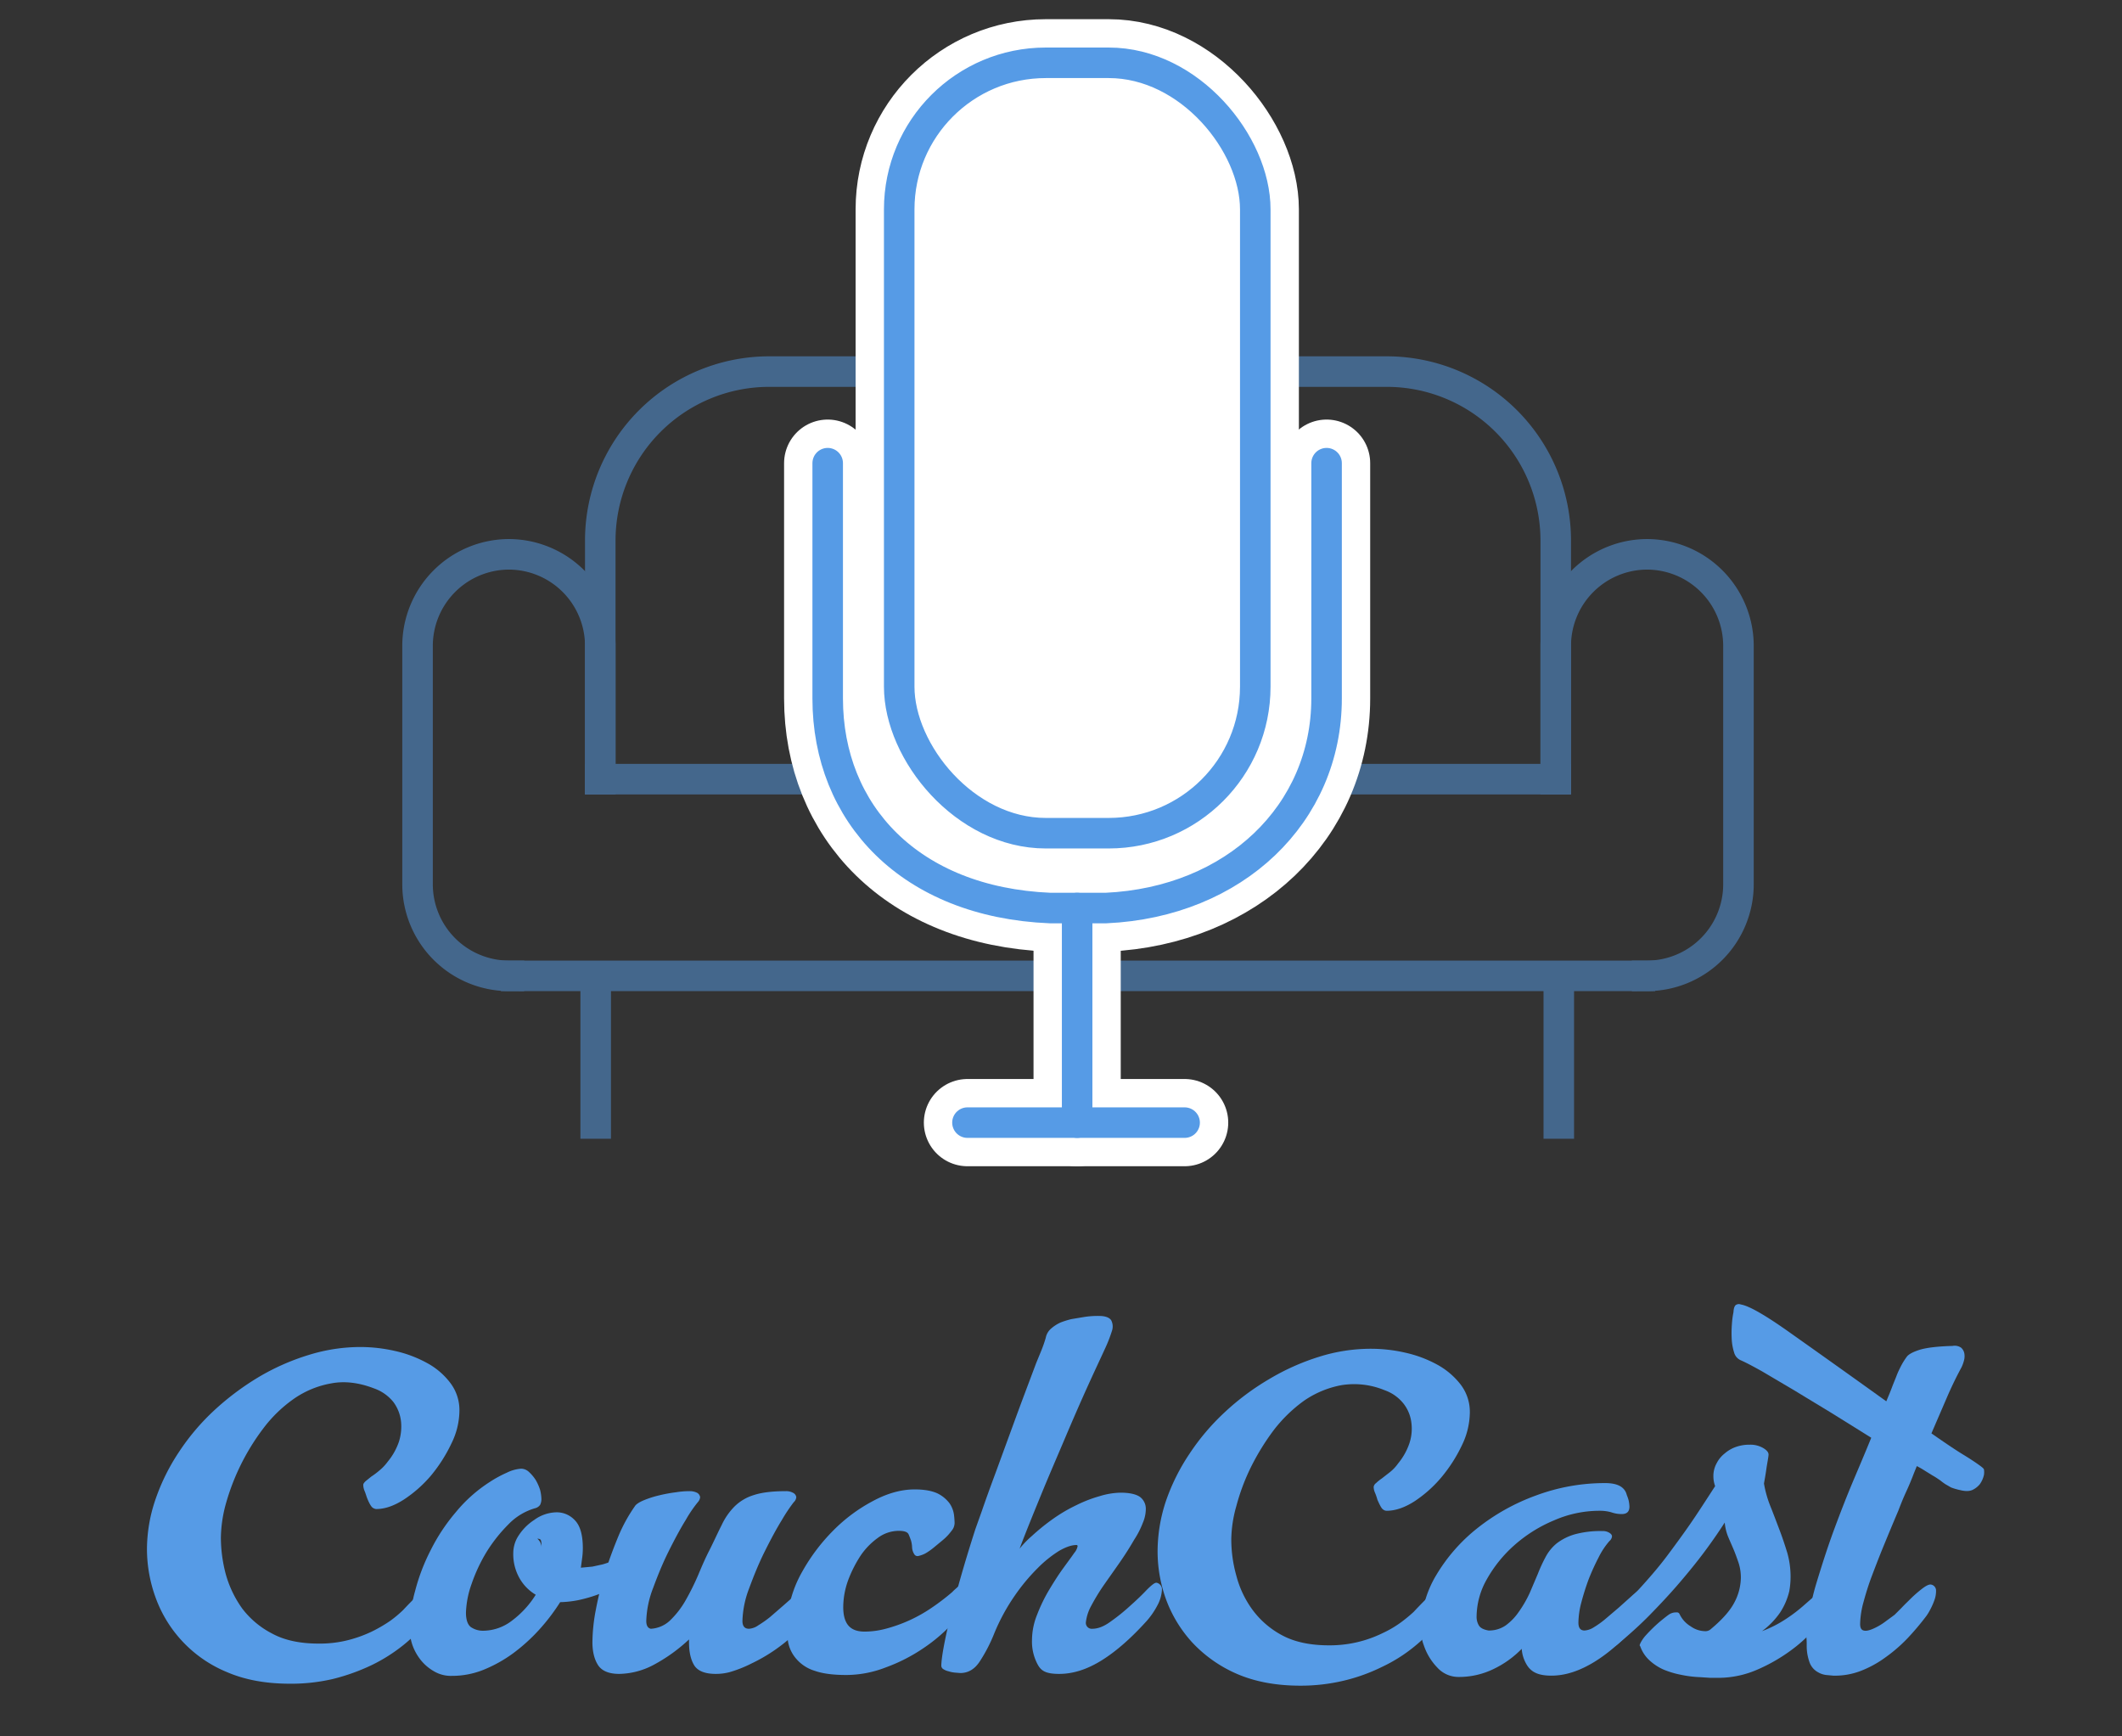 <svg id="Approved" xmlns="http://www.w3.org/2000/svg" viewBox="0 0 973.2 796.1"><rect x="0" y="0" width="973.2" height="796.1" fill="#333333" stroke="none"/><defs><style>.cls-1{opacity:0.5;}.cls-2,.cls-3{fill:none;}.cls-2,.cls-4{stroke:#569be6;stroke-width:14px;}.cls-2{stroke-linecap:square;}.cls-2,.cls-3,.cls-4{stroke-miterlimit:10;}.cls-3{stroke:#fff;stroke-width:40px;}.cls-3,.cls-4{stroke-linecap:round;}.cls-4{fill:#fff;}.cls-5{fill:#569be6;}</style></defs><title>Main_Page</title><g id="CouchCast"><g class="cls-1"><path class="cls-2" d="M233.4,447.5a42,42,0,0,1-41.9-41.9V296.1a42,42,0,0,1,41.9-41.9h0a42,42,0,0,1,41.9,41.9v61.2"/><path class="cls-2" d="M713.5,357.3V296.1a42,42,0,0,1,41.9-41.9h0a42,42,0,0,1,41.9,41.9V405.6a42,42,0,0,1-41.9,41.9h0"/><path class="cls-2" d="M275.3,357.3V247.7a77.5,77.5,0,0,1,77.3-77.3H636.2a77.5,77.5,0,0,1,77.3,77.3V357.3"/><line class="cls-2" x1="713.5" y1="357.3" x2="275.3" y2="357.3"/><line class="cls-2" x1="236.7" y1="447.5" x2="752.1" y2="447.5"/><line class="cls-2" x1="273.2" y1="450.7" x2="273.2" y2="515.2"/><line class="cls-2" x1="714.9" y1="450.7" x2="714.9" y2="515.2"/></g><path class="cls-3" d="M608.4,212.4V320.3c0,52.8-42.1,93.4-101.2,96.1H481.6c-64.2-2.7-102-43.3-102-96.1V212.4"/><rect class="cls-3" x="412.4" y="28.8" width="163.3" height="353.28" rx="67.2"/><line class="cls-3" x1="494" y1="416.4" x2="494" y2="514.8"/><line class="cls-3" x1="443.7" y1="514.8" x2="543.3" y2="514.8"/><path class="cls-4" d="M608.4,212.4V320.3c0,52.8-42.1,93.4-101.2,96.1H481.6c-64.2-2.7-102-43.3-102-96.1V212.4"/><rect class="cls-4" x="412.4" y="28.8" width="163.3" height="353.28" rx="67.2"/><line class="cls-4" x1="494" y1="416.4" x2="494" y2="514.8"/><line class="cls-4" x1="443.7" y1="514.8" x2="543.3" y2="514.8"/><path class="cls-5" d="M172.5,692a3.4,3.4,0,0,1-1.7-.7c-.6-.5-1.5-1.9-2.5-4.5-.4-1.1-.7-2.2-1.1-3.1a7.4,7.4,0,0,1-.6-2.8c0-.5.4-1,1.1-1.7l2.6-2.1a33.6,33.6,0,0,0,3.6-2.7,21.9,21.9,0,0,0,3.9-4.1,29,29,0,0,0,5.1-9,22.9,22.9,0,0,0,1-9.6,18.2,18.2,0,0,0-3.5-8.8,19.7,19.7,0,0,0-8.8-6.2c-7-2.7-13.6-3.5-19.8-2.3a42.9,42.9,0,0,0-17.1,7.1,62.1,62.1,0,0,0-14,13.6,103.4,103.4,0,0,0-17.2,34.8,61.7,61.7,0,0,0-2.2,15.2,66,66,0,0,0,2.2,16.6,50,50,0,0,0,7.5,15.8,40.4,40.4,0,0,0,13.8,11.6c5.7,3.1,12.8,4.6,21.3,4.6a52.9,52.9,0,0,0,13.6-1.6,58.8,58.8,0,0,0,11-4,65.9,65.9,0,0,0,8.5-5,54.2,54.2,0,0,0,5.7-4.8c2.7-2.9,5.1-5.3,7-7.1s3.5-2.8,4.9-2.8a4.2,4.2,0,0,1,3.8,2.3,8.2,8.2,0,0,1,1.4,3.4,13.9,13.9,0,0,1-1.8,3.3,49.3,49.3,0,0,1-3.6,5.3,74.1,74.1,0,0,1-11.5,11.6,76.7,76.7,0,0,1-14.7,9.3,93.8,93.8,0,0,1-17.6,6.3,84,84,0,0,1-19.8,2.2c-11.2,0-20.8-1.8-29.1-5.4a58.4,58.4,0,0,1-32.5-34,65.3,65.3,0,0,1-4-22.1,70.8,70.8,0,0,1,3.9-23,94.2,94.2,0,0,1,10.8-21.8,103.9,103.9,0,0,1,16.2-19.1,123.5,123.5,0,0,1,20.3-15.2,105,105,0,0,1,22.8-10.1,80.2,80.2,0,0,1,24.1-3.7,71.9,71.9,0,0,1,15.6,1.8,55.7,55.7,0,0,1,14.5,5.4,33.2,33.2,0,0,1,10.8,9.1,20.6,20.6,0,0,1,4.3,13.1A34.4,34.4,0,0,1,207,662a69.5,69.5,0,0,1-9.3,14.6,58,58,0,0,1-12.4,11C180.8,690.5,176.6,692,172.5,692Z"/><path class="cls-5" d="M239,673.5a5.3,5.3,0,0,1,3.6,1.5,18.5,18.5,0,0,1,3.1,3.7,22.8,22.8,0,0,1,2,4.5,19.1,19.1,0,0,1,.6,4.2,6,6,0,0,1-.6,2.7,4,4,0,0,1-2.2,1.5,27.5,27.5,0,0,0-12.2,7.3,70.5,70.5,0,0,0-10.1,12.7,75.2,75.2,0,0,0-6.9,14.7,43.1,43.1,0,0,0-2.6,13.2c0,3.3.8,5.5,2.2,6.6a9.9,9.9,0,0,0,6,1.7,21.9,21.9,0,0,0,13-4.7,43.6,43.6,0,0,0,10.8-11.8,20.5,20.5,0,0,1-7.5-7.7,22.3,22.3,0,0,1-2.8-11.5,14.8,14.8,0,0,1,1.7-6.7A24.2,24.2,0,0,1,245,697a17.9,17.9,0,0,1,10.2-3.5,11.3,11.3,0,0,1,8.5,3.7c2.4,2.5,3.6,6.7,3.6,12.8a33.7,33.7,0,0,1-.3,4.4l-.6,4.5,5.3-.5,4.6-1a48,48,0,0,0,5.4-1.9,33,33,0,0,0,4.2-1.9c2.3-1.2,3.9-1.9,4.8-1.9s1.5.8,1.5,2.3a10.3,10.3,0,0,1-1.8,5.9,21.2,21.2,0,0,1-4.6,4.9,33.9,33.9,0,0,1-5,3.4c-1.8.9-3.5,1.8-5.3,2.5a64,64,0,0,1-10.4,3.1,48.2,48.2,0,0,1-8.2.9,91.6,91.6,0,0,1-9.5,12.5,82.1,82.1,0,0,1-12,10.9,62.9,62.9,0,0,1-13.6,7.6,38.5,38.5,0,0,1-14.5,2.8,15.2,15.2,0,0,1-8.1-2,21.3,21.3,0,0,1-6.1-5.1,23.6,23.6,0,0,1-3.9-6.9,22.9,22.9,0,0,1-1.3-7.6,66.4,66.4,0,0,1,2.5-17.4,90,90,0,0,1,7.1-18.6A86,86,0,0,1,209,693.5a66.5,66.5,0,0,1,15.6-13.9,54.6,54.6,0,0,1,7.9-4.3A17.3,17.3,0,0,1,239,673.5Zm9.3,34.2a3.5,3.5,0,0,0-.2-1.2c-.1-.6-.7-.9-1.7-.9a3,3,0,0,1,.8.8,4.7,4.7,0,0,1,.6.9,3.5,3.5,0,0,1,.3,1.6v.5c0-.3.1-.7.1-.9A2.2,2.2,0,0,0,248.3,707.7Z"/><path class="cls-5" d="M360.4,683.8a6.6,6.6,0,0,1,3.4.8,2.6,2.6,0,0,1,1.4,2,3.7,3.7,0,0,1-1.2,2.3,75.6,75.6,0,0,0-5.4,8.1c-2.6,4.2-5.2,9.1-7.9,14.5s-5,11.1-7.1,16.8a45,45,0,0,0-3.1,15q0,3.6,3,3.6a8.2,8.2,0,0,0,4.3-1.6,49.4,49.4,0,0,0,5.4-3.8l6-5.2,5.8-5.1a59.9,59.9,0,0,1,4.7-3.9,6.4,6.4,0,0,1,3.1-1.5c1.7,0,2.6,1,2.6,3a22.5,22.5,0,0,1-5.1,13.9,63.9,63.9,0,0,1-12,11.8,76.4,76.4,0,0,1-13.6,8.3,57.3,57.3,0,0,1-10.1,4,24.7,24.7,0,0,1-6.3.8q-7.4,0-9.9-3.9c-1.6-2.6-2.4-6.1-2.4-10.6v-1.3a76.2,76.2,0,0,1-16.5,11.8,34.7,34.7,0,0,1-15.5,4c-4.8,0-8-1.4-9.7-4s-2.6-6.2-2.6-10.5a81.8,81.8,0,0,1,1.6-15.1,147.9,147.9,0,0,1,4.4-17.4c1.8-5.8,3.9-11.3,6.1-16.6a73.1,73.1,0,0,1,7.3-13.2c.6-1,2-1.9,4.1-2.8a46.8,46.8,0,0,1,7.2-2.3,69.2,69.2,0,0,1,7.7-1.4,38,38,0,0,1,6.1-.5,7.4,7.4,0,0,1,3.6.8,2.7,2.7,0,0,1,1.3,2,4,4,0,0,1-1.1,2.3,59.6,59.6,0,0,0-5.5,8.1c-2.6,4.2-5.2,9.1-7.9,14.5s-5,11.1-7.1,16.8a45,45,0,0,0-3.1,15q0,3.2,2.1,3.6a13.9,13.9,0,0,0,9.1-4.1,40.7,40.7,0,0,0,7.1-9.4,113.4,113.4,0,0,0,5.7-11.6c1.7-4.1,3.3-7.7,4.9-10.8s4-8.4,5.7-11.7a29.9,29.9,0,0,1,5.9-8.5,21.3,21.3,0,0,1,8.8-5.2Q351.1,683.8,360.4,683.8Z"/><path class="cls-5" d="M437.8,698.4a5.7,5.7,0,0,1-1.4,3.6,24.2,24.2,0,0,1-4.2,4.4l-4,3.3a28.6,28.6,0,0,1-3.7,2.6,12.8,12.8,0,0,1-3.2,1.2,1.7,1.7,0,0,1-2-.8,6.4,6.4,0,0,1-1-3.3,13.4,13.4,0,0,0-.5-3c-.3-.8-.6-1.7-1.1-2.8s-2-1.6-4.4-1.6a16.1,16.1,0,0,0-9.8,3.3,32.2,32.2,0,0,0-7.7,7.9,57.3,57.3,0,0,0-5.3,10.1,37.3,37.3,0,0,0-2.5,9.5c-.6,5.1-.2,8.9,1.3,11.5s4.2,3.9,8.2,3.9a37.6,37.6,0,0,0,9.7-1.3,67.9,67.9,0,0,0,20.9-9.5,103.2,103.2,0,0,0,9.7-7.4c.6-.7,1.6-1.5,2.8-2.6a5.1,5.1,0,0,1,3.3-1.6c1.1,0,1.8.6,2.2,1.9a7.8,7.8,0,0,1,.3,2.8,33.8,33.8,0,0,1-7.6,12.9,75.7,75.7,0,0,1-14,12.2,78.2,78.2,0,0,1-17.5,9,50.4,50.4,0,0,1-18.1,3.5c-6,0-10.8-.6-14.5-1.9a18,18,0,0,1-8.5-5.5,16.2,16.2,0,0,1-3.9-8.6,37.3,37.3,0,0,1-.1-11.1,54,54,0,0,1,6.9-20.6,86.3,86.3,0,0,1,14.2-18.7,74.5,74.5,0,0,1,18.1-13.4c6.5-3.5,12.9-5.3,19.1-5.3,4.6,0,8.1.7,10.6,1.9a15.4,15.4,0,0,1,5.4,4.5,12.1,12.1,0,0,1,2,5.1A36.1,36.1,0,0,1,437.8,698.4Z"/><path class="cls-5" d="M467.6,710.2a44.3,44.3,0,0,1,5.7-5.9,96.6,96.6,0,0,1,9.8-7.9,71.4,71.4,0,0,1,10.6-6.2,60.7,60.7,0,0,1,10.6-4.1,34.4,34.4,0,0,1,9.6-1.6c4.2,0,7.2.7,9,2a6.8,6.8,0,0,1,2.6,5.5,16.5,16.5,0,0,1-1.4,6.4,39.2,39.2,0,0,1-3.9,7.6c-1.9,3.3-4.1,6.8-6.6,10.4s-5,7.1-7.3,10.4-4.2,6.5-5.8,9.5A20.6,20.6,0,0,0,498,744a2.7,2.7,0,0,0,3,2.9c2.6,0,5.4-1.1,8.5-3.4a87.5,87.5,0,0,0,8.9-7.2q4.4-3.9,7.5-7.2c2.2-2.2,3.6-3.3,4.4-3.3s2.6,1,2.6,3a16.8,16.8,0,0,1-2.1,7.4,35.9,35.9,0,0,1-4.7,6.9c-7.1,7.9-14,14-20.7,18.2s-13.2,6.3-19.6,6.3-8.4-1.5-10-4.5a22.2,22.2,0,0,1-2.5-11.1,31.4,31.4,0,0,1,2.4-11.7,73.8,73.8,0,0,1,5.5-11.3c2.1-3.5,4.2-6.8,6.3-9.7s3.9-5.3,5.2-7.2a6.6,6.6,0,0,0,1.5-3,.5.5,0,0,0-.6-.6c-2.1,0-4.8.9-7.9,2.7a54.2,54.2,0,0,0-9.9,8A89,89,0,0,0,465.2,732a91.1,91.1,0,0,0-9.2,17,71.9,71.9,0,0,1-6.8,13.1c-2.3,3.4-5.2,5.1-8.8,5.1l-2.5-.2a13.6,13.6,0,0,1-2.9-.6,7.5,7.5,0,0,1-2.4-1,1.9,1.9,0,0,1-.9-1.6c.1-3.8,1.4-11,3.9-21.5s6.3-24.2,11.7-41l3-8.4c1.6-4.7,3.7-10.5,6.3-17.5l8.6-23.5c3.2-8.8,6.6-17.7,10-26.8l2.1-5.1a62.1,62.1,0,0,0,2.3-6.5,7.4,7.4,0,0,1,2.4-4.2,17.7,17.7,0,0,1,4.3-2.8,38,38,0,0,1,5.1-1.6l5.4-.9a39,39,0,0,1,8.5-.5c2.1.2,3.5.8,4.3,1.9a6.2,6.2,0,0,1,.4,4.8,65.3,65.3,0,0,1-3.1,8c-2.1,4.6-4.9,10.5-8.2,17.8s-6.7,15.1-10.3,23.6-7.3,17-10.9,25.8S470.5,702.5,467.6,710.2Z"/><path class="cls-5" d="M635.9,692.8a2.7,2.7,0,0,1-1.7-.7c-.6-.4-1.4-1.9-2.5-4.4a23.9,23.9,0,0,0-1.1-3.2,6.6,6.6,0,0,1-.6-2.7,2.6,2.6,0,0,1,1.1-1.7,19.7,19.7,0,0,1,2.6-2.1l3.6-2.8a19.2,19.2,0,0,0,3.9-4.1,29,29,0,0,0,5.1-9,21.1,21.1,0,0,0,1-9.6,17.5,17.5,0,0,0-3.5-8.7,19.1,19.1,0,0,0-8.8-6.3,36.6,36.6,0,0,0-19.8-2.3,44.4,44.4,0,0,0-17.1,7.1,66.6,66.6,0,0,0-14,13.6A109.2,109.2,0,0,0,573.6,673a95.9,95.9,0,0,0-6.6,17.7,57.9,57.9,0,0,0-2.3,15.2,61.4,61.4,0,0,0,2.3,16.6,46,46,0,0,0,7.5,15.8A40.4,40.4,0,0,0,588.2,750q8.5,4.5,21.3,4.5a54.9,54.9,0,0,0,24.6-5.6,48.8,48.8,0,0,0,8.5-5,71.8,71.8,0,0,0,5.7-4.7c2.8-3,5.1-5.3,7-7.2s3.6-2.7,4.9-2.7a4,4,0,0,1,3.8,2.2,8.5,8.5,0,0,1,1.4,3.5,20.8,20.8,0,0,1-1.7,3.2c-1.2,1.9-2.4,3.7-3.6,5.3a74.1,74.1,0,0,1-11.5,11.6,71.4,71.4,0,0,1-14.8,9.3,82.6,82.6,0,0,1-17.5,6.3,85.4,85.4,0,0,1-19.9,2.3q-16.6,0-29.1-5.4a61.3,61.3,0,0,1-20.4-14.3,59.7,59.7,0,0,1-12.1-19.8,64.7,64.7,0,0,1-3.9-22.1,73.4,73.4,0,0,1,3.8-23,93.5,93.5,0,0,1,10.8-21.7,104.5,104.5,0,0,1,16.2-19.1,115.1,115.1,0,0,1,20.4-15.2,105.9,105.9,0,0,1,22.8-10.2,79.1,79.1,0,0,1,24-3.7,70.5,70.5,0,0,1,15.6,1.8,55.7,55.7,0,0,1,14.5,5.4,34.5,34.5,0,0,1,10.8,9.1,20.6,20.6,0,0,1,4.3,13.1,35.2,35.2,0,0,1-3.7,15,68.9,68.9,0,0,1-9.3,14.5,57.5,57.5,0,0,1-12.3,11C644.3,691.3,640,692.8,635.9,692.8Z"/><path class="cls-5" d="M734.9,702.1a5.6,5.6,0,0,1,3.2.8c.8.5,1.2,1,1.2,1.7a3.3,3.3,0,0,1-1.2,2.1,35,35,0,0,0-4.9,7.4,105.5,105.5,0,0,0-4.6,10.1,112.1,112.1,0,0,0-3.4,10.8,37.4,37.4,0,0,0-1.3,9.1c0,2.4.9,3.6,2.8,3.6a8.9,8.9,0,0,0,4.3-1.5,40,40,0,0,0,5.4-3.9l6-5.1,5.8-5.2a59.4,59.4,0,0,1,4.8-3.9,6.6,6.6,0,0,1,3-1.5q2.7,0,2.7,3a17.5,17.5,0,0,1-2.1,7.4,28.5,28.5,0,0,1-4.6,6.9c-7.2,8-14.1,14.1-20.8,18.2s-13.2,6.3-19.7,6.3-9.7-1.9-11.7-5.7a16,16,0,0,1-1.9-6.6,45.3,45.3,0,0,1-13,9.3,36.2,36.2,0,0,1-16.1,3.6,13.1,13.1,0,0,1-9.7-4.4,26.9,26.9,0,0,1-6.1-10.1,19.5,19.5,0,0,1-1.3-7.4,48.6,48.6,0,0,1,7-24.8,78.8,78.8,0,0,1,18.7-21.4,95.7,95.7,0,0,1,27-15.1,90.4,90.4,0,0,1,31.8-5.7c5.7,0,9,1.8,9.9,5.5a19.9,19.9,0,0,1,.8,2.3,15.4,15.4,0,0,1,.4,3c0,2.3-1.2,3.4-3.5,3.4a14.2,14.2,0,0,1-4.8-.8,18.6,18.6,0,0,0-5.2-.7,51.9,51.9,0,0,0-21.1,4.4,65.2,65.2,0,0,0-18.2,11.4,60.1,60.1,0,0,0-12.6,15.6,35.1,35.1,0,0,0-4.7,17.2,7.6,7.6,0,0,0,1,3.9q1,1.8,4.5,2.4a13.5,13.5,0,0,0,7.8-2.3,25,25,0,0,0,5.8-5.9,53.6,53.6,0,0,0,5.3-9.1l3.7-8.7a70.5,70.5,0,0,1,3.6-7.8,20.4,20.4,0,0,1,5.1-6.2,25.2,25.2,0,0,1,8.2-4.1A44.6,44.6,0,0,1,734.9,702.1Z"/><path class="cls-5" d="M837.9,727.9q.9,0,1.5,1.2a5.8,5.8,0,0,1,.6,2.8c0,3.3-1.6,7.1-4.8,11.3a63.6,63.6,0,0,1-12.1,12.3,78.4,78.4,0,0,1-16.6,9.9,44.9,44.9,0,0,1-17.8,4h-4.4l-4.5-.3a51.6,51.6,0,0,1-8.9-1.1,41.2,41.2,0,0,1-8-2.4,23.7,23.7,0,0,1-6.5-4.3,15.9,15.9,0,0,1-4.2-6.5c-.1,0-.2-.1-.2-.4s1-2.6,3.1-4.8a69.6,69.6,0,0,1,6.2-6c2.2-1.8,3.6-2.9,4.4-3.4a5.8,5.8,0,0,1,3.2-.8,1.3,1.3,0,0,1,1.4.8,13.1,13.1,0,0,0,5.1,5.6,11.7,11.7,0,0,0,6.4,2.2,3.7,3.7,0,0,0,2.9-1q7.9-6.6,10.8-12.3a24.9,24.9,0,0,0,2.9-11.2,21.9,21.9,0,0,0-1.1-7c-.7-2-1.4-4-2.2-5.9s-1.7-3.9-2.5-5.8a22.8,22.8,0,0,1-1.6-6.6c-2.7,4.2-5.8,8.7-9.3,13.4s-7.5,9.6-11.7,14.5-8.8,9.8-13.5,14.6-9.7,9.2-14.7,13.4a5.5,5.5,0,0,1-2.5,1.1,1.1,1.1,0,0,1-1.2-.9,9,9,0,0,1-.3-2.5,18.7,18.7,0,0,1,3-10.7,60.2,60.2,0,0,1,6.1-7.4c2.8-2.7,5.7-5.9,8.7-9.3s6.2-7.2,9.4-11.5,6.6-8.9,10.2-14.1,7.3-11,11.4-17.3a13.4,13.4,0,0,1-.8-4.6,12,12,0,0,1,1.5-5.9,13.3,13.3,0,0,1,3.7-4.5,15.8,15.8,0,0,1,5.2-3,18.3,18.3,0,0,1,6.2-1,11.6,11.6,0,0,1,6.2,1.5c1.7,1,2.5,2,2.5,3s-.7,4.4-1,6.6-.7,4.5-1.1,6.7a51.2,51.2,0,0,0,3.1,10.8c1.4,3.5,2.7,7,4,10.4s2.5,7,3.6,10.6a40,40,0,0,1,1.5,11,36.8,36.8,0,0,1-.6,6.6,30.9,30.9,0,0,1-4.1,9.6,35.9,35.9,0,0,1-8.4,8.7,54.1,54.1,0,0,0,11-5.6,71.4,71.4,0,0,0,8.6-6.6l6.3-5.5C835.7,728.7,837,727.9,837.9,727.9Z"/><path class="cls-5" d="M874.4,622.3c.7-1.1,2.6-2.2,5.6-3.2s8.1-1.7,15.5-1.9a5.2,5.2,0,0,1,3.9.8,4.6,4.6,0,0,1,1.5,2.7,7.4,7.4,0,0,1-.2,3.3,17.2,17.2,0,0,1-1.1,3c-2.5,4.6-4.8,9.4-6.9,14.3l-6.9,16c6.3,4.4,11.2,7.7,14.5,9.7s5.8,3.7,7.2,4.7,2.3,1.7,2.4,2.2a9,9,0,0,1,0,2.4,12,12,0,0,1-1.9,4.3,9.8,9.8,0,0,1-3.3,2.6c-1.5.7-3.4.7-5.8.1a26.6,26.6,0,0,1-4.1-1.2l-2.6-1.5a26.8,26.8,0,0,1-2.3-1.7c-.9-.6-2-1.4-3.6-2.3l-3.4-2.1a42.7,42.7,0,0,0-3.8-2.2l-1.3,3.2c-1.1,2.9-2.3,5.8-3.6,8.6s-2.5,5.8-3.6,8.7c-2.3,5.4-4.5,10.7-6.6,15.8s-3.9,9.8-5.6,14.3-2.9,8.6-3.9,12.3a40.4,40.4,0,0,0-1.4,9.5c0,1.7.5,2.7,1.6,3s2.4,0,4.1-.7a27.7,27.7,0,0,0,5.2-2.9l4.9-3.6,3.3-3.3c1.4-1.5,3-3,4.6-4.6a58.1,58.1,0,0,1,4.9-4.2c1.6-1.2,2.8-1.8,3.7-1.8a2.8,2.8,0,0,1,2.5,2.4,11.9,11.9,0,0,1-.6,4.4,30.5,30.5,0,0,1-2,4.6,22.6,22.6,0,0,1-1.8,3,121.5,121.5,0,0,1-8.7,10.3,69.9,69.9,0,0,1-10.2,8.8,48.7,48.7,0,0,1-11.4,6.2,32.9,32.9,0,0,1-12.5,2.1l-3.2-.3a9.6,9.6,0,0,1-3.6-1.2,8.4,8.4,0,0,1-4.1-4.9,21.9,21.9,0,0,1-1.2-7.5c0-1,0-2-.1-3.1a8,8,0,0,1,.3-3.1,106.6,106.6,0,0,1,4.3-22.5c2.5-8.2,5.1-16.4,8.1-24.5s6-15.8,9.1-23.1,5.8-13.7,7.9-18.9l-18.3-11.4-17.3-10.5-14.4-8.5c-4.3-2.4-7.5-4.1-9.8-5.1a5.4,5.4,0,0,1-3.1-3.6,24.4,24.4,0,0,1-1.1-6.3,51.7,51.7,0,0,1,.1-6.8,38.3,38.3,0,0,1,.7-5.3c.1-1.7.4-2.7,1-3.3a2.5,2.5,0,0,1,2.4-.3q5.6.9,22.5,12.9c11.3,8,26.1,18.5,44.2,31.5,1-2.4,1.9-4.5,2.6-6.4s1.5-3.7,2.1-5.3,1.3-3,2-4.4A31.9,31.9,0,0,1,874.4,622.3Z"/></g></svg>